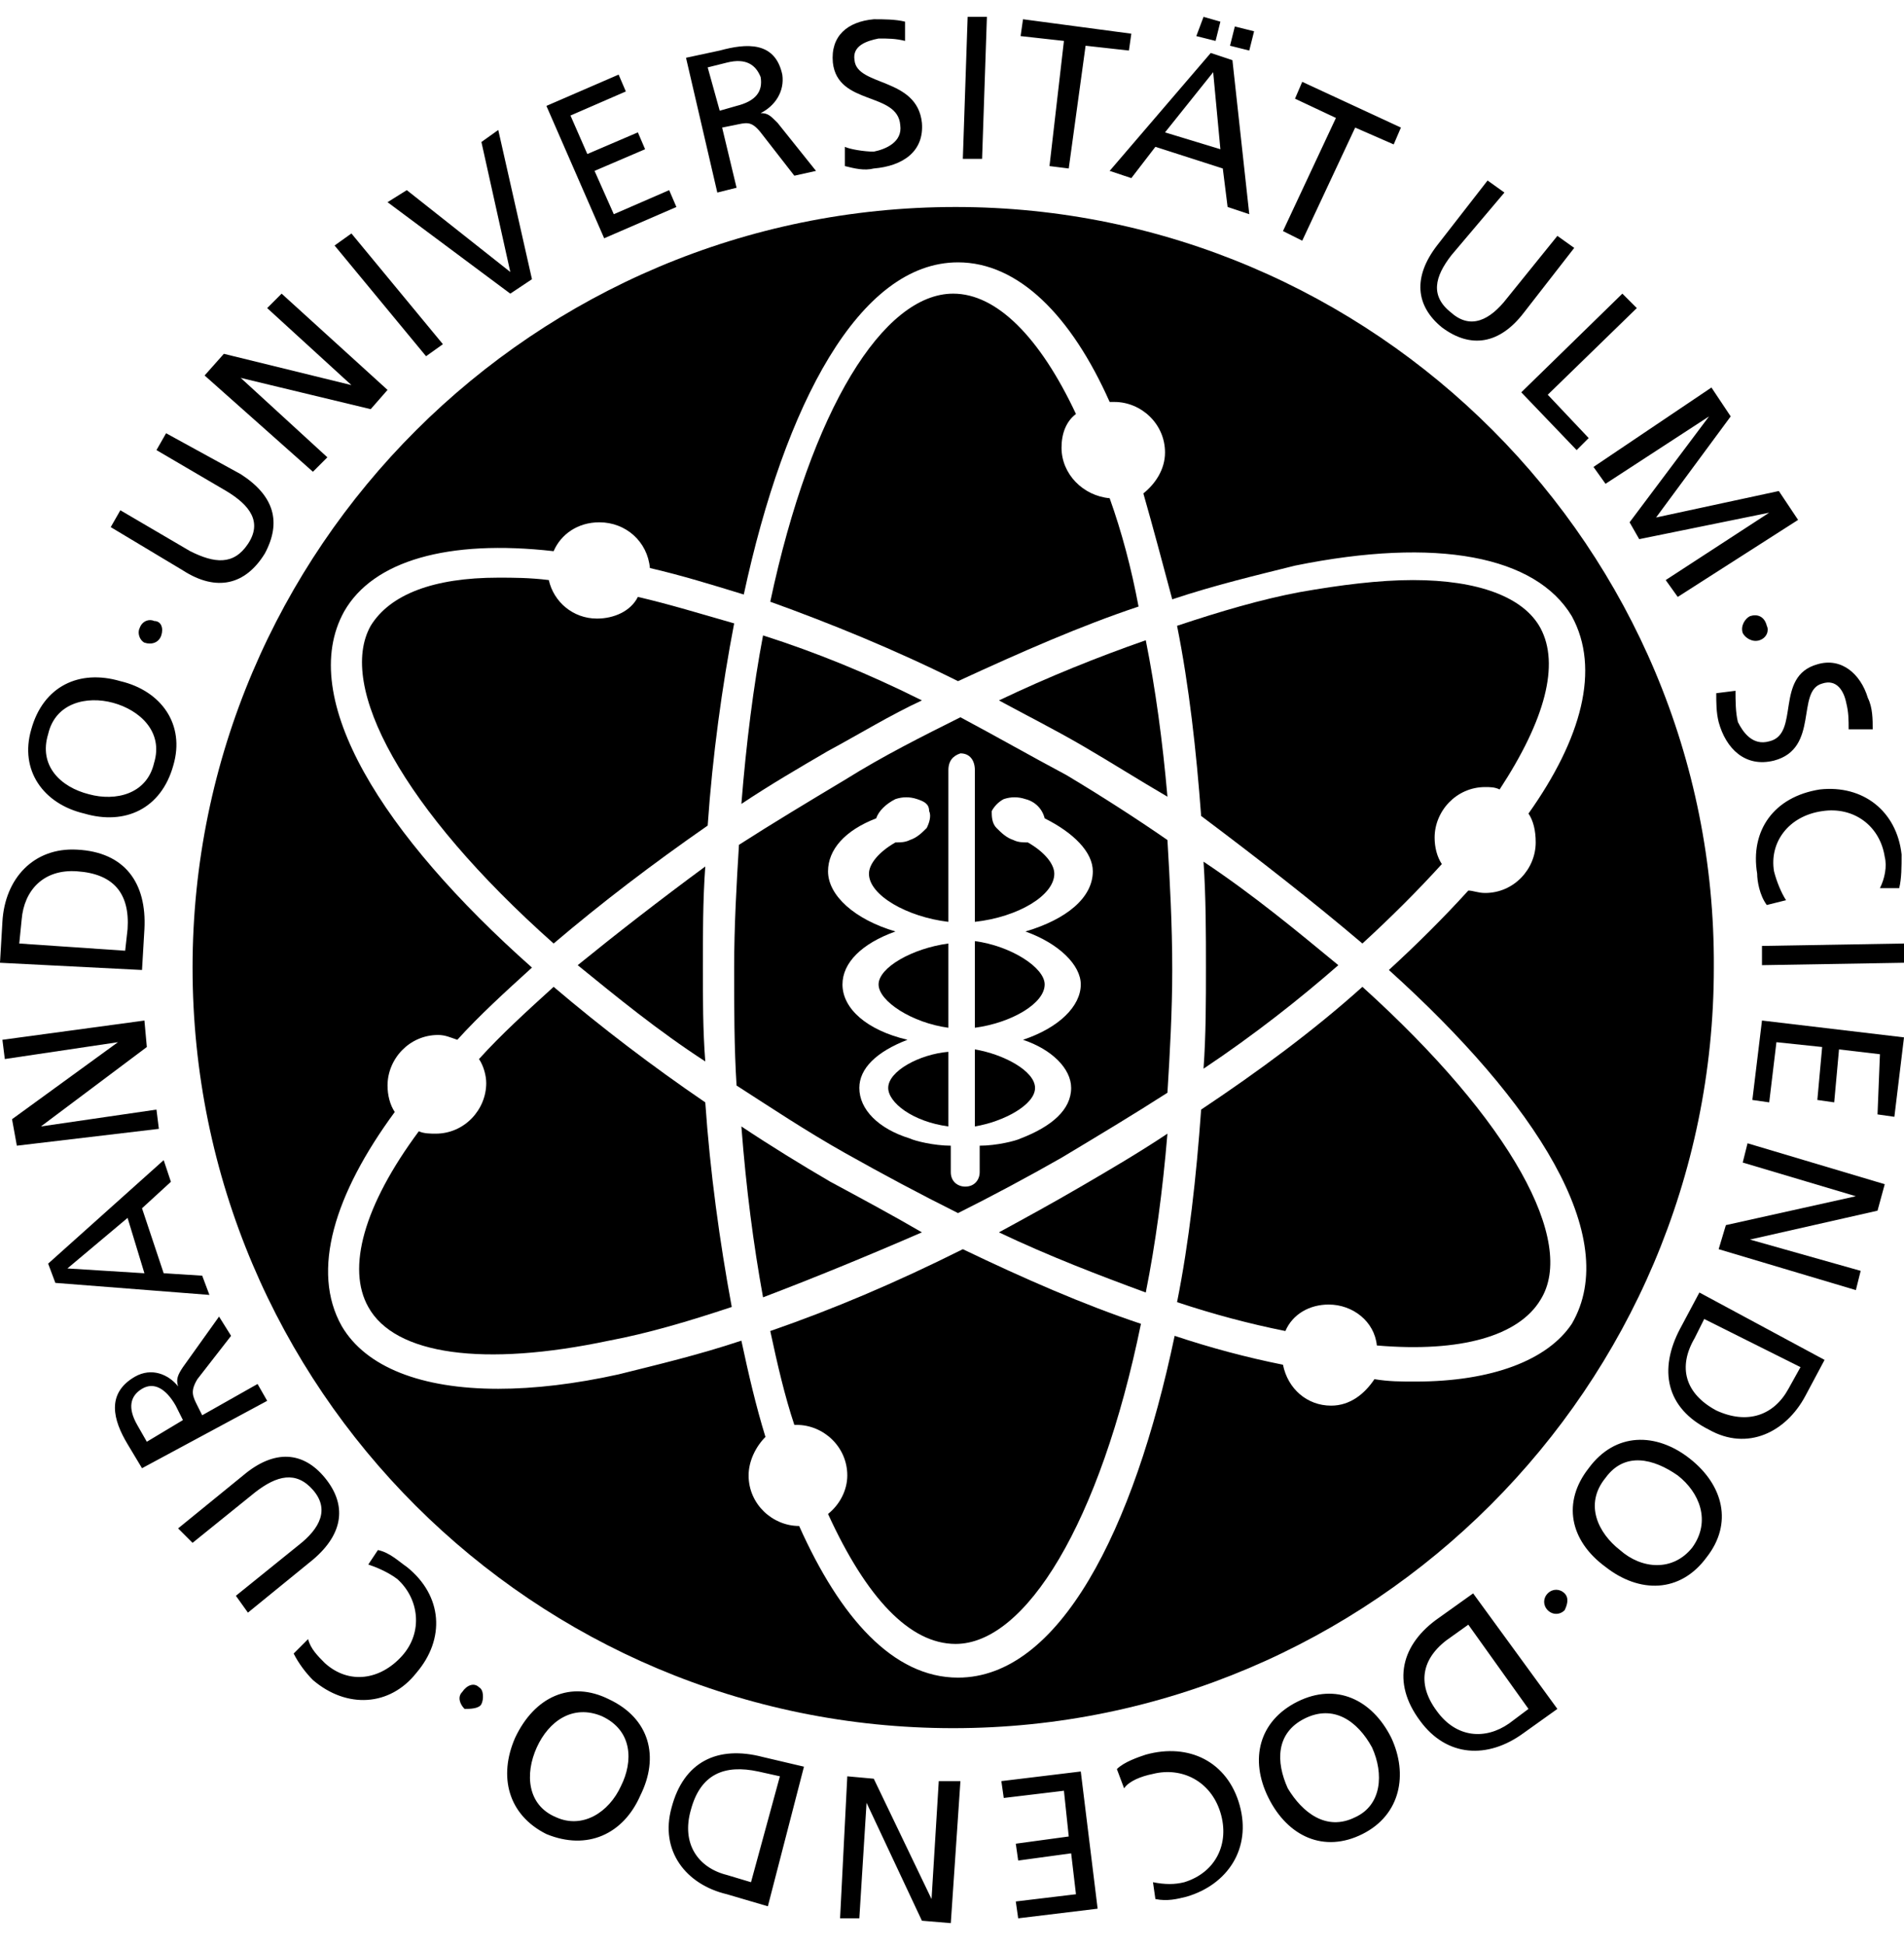 <?xml version="1.0" encoding="utf-8"?>
<!-- Generator: Adobe Illustrator 25.1.0, SVG Export Plug-In . SVG Version: 6.00 Build 0)  -->
<svg version="1.1" id="Ebene_1" xmlns="http://www.w3.org/2000/svg" xmlns:xlink="http://www.w3.org/1999/xlink" x="0px" y="0px"
	 viewBox="0 0 79.1 80.8" style="enable-background:new 0 0 284.9 80.8" xml:space="preserve">
<path d="M32,55.3c0.3,1.4,0.6,2.7,1,3.9c0,0,0,0,0.1,0c1.1,0,2.1,0.9,2.1,2.1c0,0.6-0.3,1.2-0.8,1.6c1.6,3.5,3.4,5.4,5.3,5.4
	c2.9,0,6-5,7.7-13.3c-2.4-0.8-4.9-1.9-7.4-3.1C37.2,53.3,34.6,54.4,32,55.3"/>
<path d="M34.5,49.1c-1.2-0.7-2.5-1.5-3.7-2.3c0.2,2.6,0.5,4.9,0.9,7.1c2.1-0.8,4.3-1.7,6.6-2.7C37.1,50.5,35.8,49.8,34.5,49.1"/>
<path d="M45,31c1.2,0.7,2.3,1.4,3.5,2.1c-0.2-2.3-0.5-4.5-0.9-6.5c-2,0.7-4,1.5-6.1,2.5C42.6,29.7,43.8,30.3,45,31"/>
<path d="M24.8,25.7c-1,0-1.8-0.7-2-1.6c-0.8-0.1-1.5-0.1-2.1-0.1c-2.7,0-4.5,0.7-5.3,2c-1.4,2.5,1.3,7.6,7.6,13.2
	c2-1.7,4.1-3.3,6.4-4.9c0.2-2.9,0.6-5.8,1.1-8.4c-1.4-0.4-2.7-0.8-4-1.1C26.2,25.4,25.5,25.7,24.8,25.7"/>
<path d="M41.5,51.2c2.1,1,4.2,1.8,6.1,2.5c0.4-2,0.7-4.2,0.9-6.6c-1.2,0.8-2.4,1.5-3.6,2.2C43.7,50,42.6,50.6,41.5,51.2"/>
<path d="M47.3,25.2c-0.3-1.6-0.7-3.1-1.2-4.5c-1.1-0.1-2-1-2-2.1c0-0.6,0.2-1.1,0.6-1.4c-1.5-3.2-3.3-5-5.1-5
	c-2.9,0-5.9,4.8-7.6,12.8c2.5,0.9,5.2,2,7.8,3.3C42.4,27.1,44.9,26,47.3,25.2"/>
<path d="M24,40.1c1.6,1.3,3.3,2.7,5.3,4c-0.1-1.3-0.1-2.6-0.1-3.9c0-1.4,0-2.8,0.1-4.2C27.4,37.4,25.6,38.8,24,40.1"/>
<path d="M38.3,29.1c-2.2-1.1-4.4-2-6.6-2.7c-0.4,2.1-0.7,4.5-0.9,7c1.2-0.8,2.4-1.5,3.6-2.2C35.7,30.5,37,29.7,38.3,29.1"/>
<path d="M23,41c-1.1,1-2.2,2-3.1,3c0.2,0.3,0.3,0.7,0.3,1c0,1.1-0.9,2.1-2.1,2.1c-0.2,0-0.5,0-0.7-0.1c-2.3,3.1-3,5.7-2.1,7.3
	c1.1,2,4.8,2.5,10,1.4c1.6-0.3,3.3-0.8,5.1-1.4c-0.5-2.7-0.9-5.6-1.1-8.5C27.1,44.3,25,42.7,23,41"/>
<path d="M36.9,45.2c0,0.6,1,1.4,2.5,1.6c0,0,0,0,0,0v-3.1C38.2,43.8,36.9,44.5,36.9,45.2"/>
<path d="M55.6,40.1c-1.7-1.4-3.5-2.9-5.6-4.3c0.1,1.5,0.1,3,0.1,4.4c0,1.4,0,2.8-0.1,4.2C52.1,43,54,41.5,55.6,40.1"/>
<path d="M56.6,41c-2,1.8-4.3,3.5-6.7,5.1c-0.2,2.8-0.5,5.5-1,8c1.5,0.5,3,0.9,4.5,1.2c0.3-0.7,1-1.1,1.8-1.1c1,0,1.9,0.7,2,1.7
	c3.5,0.3,5.9-0.4,6.8-1.9C65.5,51.6,62.8,46.6,56.6,41"/>
<path d="M58.8,57.4c-0.6,0-1.1,0-1.7-0.1c-0.4,0.6-1,1.1-1.8,1.1c-1,0-1.8-0.7-2-1.7c-1.5-0.3-3-0.7-4.5-1.2
	c-1.7,8.1-4.8,14.2-9,14.2c-2.7,0-4.9-2.5-6.6-6.3c0,0,0,0,0,0c-1.1,0-2.1-0.9-2.1-2.1c0-0.6,0.3-1.2,0.7-1.6c-0.4-1.3-0.7-2.6-1-4
	c-1.8,0.6-3.5,1-5.1,1.4c-1.8,0.4-3.5,0.6-5,0.6c-3.2,0-5.5-0.9-6.5-2.6c-1.3-2.3-0.3-5.5,2.2-8.9c-0.2-0.3-0.3-0.7-0.3-1.1
	c0-1.1,0.9-2.1,2.1-2.1c0.3,0,0.5,0.1,0.8,0.2c0.9-1,2-2,3.1-3c-6.2-5.5-9.8-11.2-7.8-14.8c1.2-2.1,4.3-3,8.7-2.5
	c0.3-0.7,1-1.2,1.9-1.2c1.1,0,2,0.8,2.1,1.9c1.3,0.3,2.6,0.7,3.9,1.1c1.7-7.9,4.8-13.8,8.9-13.8c2.5,0,4.7,2.2,6.3,5.8
	c0.1,0,0.2,0,0.2,0c1.1,0,2.1,0.9,2.1,2.1c0,0.7-0.4,1.3-0.9,1.7c0.4,1.4,0.8,2.9,1.2,4.4c1.8-0.6,3.5-1,5.1-1.4
	c5.9-1.2,10-0.4,11.5,2.1c1.2,2.2,0.4,5.1-1.8,8.2c0.2,0.3,0.3,0.7,0.3,1.2c0,1.1-0.9,2.1-2.1,2.1c-0.3,0-0.5-0.1-0.7-0.1
	c-1,1.1-2.1,2.2-3.3,3.3c6.1,5.5,9.7,11.1,7.6,14.7C64.3,56.5,62,57.4,58.8,57.4 M39.7,8.6C22.2,8.6,8,22.8,8,40.2
	c0,17.5,14.2,31.6,31.6,31.6s31.6-14.2,31.6-31.6C71.3,22.8,57.1,8.6,39.7,8.6"/>
<path d="M56.6,39.2c1.2-1.1,2.3-2.2,3.3-3.3c-0.2-0.3-0.3-0.7-0.3-1.1c0-1.1,0.9-2.1,2.1-2.1c0.2,0,0.4,0,0.6,0.1
	c1.9-2.9,2.5-5.2,1.7-6.7c-0.7-1.3-2.6-2-5.3-2c-1.4,0-3,0.2-4.7,0.5c-1.6,0.3-3.3,0.8-5.1,1.4c0.5,2.5,0.8,5.2,1,7.9
	C52.3,35.7,54.6,37.5,56.6,39.2"/>
<path d="M36.5,40.9c0,0.7,1.4,1.6,2.9,1.8v-3.5C37.9,39.4,36.5,40.2,36.5,40.9"/>
<path d="M44.9,40.9c0,0.9-0.9,1.8-2.4,2.3c1.2,0.4,2,1.2,2,2c0,0.9-0.8,1.6-2.1,2.1c-0.2,0.1-1,0.3-1.7,0.3c0,0,0,0,0,0c0,0,0,0,0,0
	v1.1c0,0.3-0.2,0.6-0.6,0.6c-0.3,0-0.6-0.2-0.6-0.6v-1.1c0,0,0,0,0,0c0,0,0,0,0,0c-0.7,0-1.5-0.2-1.7-0.3c-1.3-0.4-2.1-1.2-2.1-2.1
	c0-0.8,0.7-1.5,2-2C36,42.8,35,41.9,35,40.9c0-0.9,0.8-1.7,2.2-2.2c-1.7-0.5-2.8-1.5-2.8-2.5c0-0.9,0.7-1.7,2-2.2
	c0.1-0.3,0.4-0.6,0.8-0.8c0.3-0.1,0.6-0.1,0.9,0c0.3,0.1,0.5,0.2,0.5,0.5c0.1,0.2,0,0.5-0.1,0.7c-0.2,0.2-0.4,0.4-0.7,0.5
	c-0.2,0.1-0.4,0.1-0.6,0.1c-0.7,0.4-1.1,0.9-1.1,1.3c0,0.9,1.6,1.8,3.3,2v-6.3c0-0.4,0.2-0.6,0.5-0.7c0.4,0,0.6,0.3,0.6,0.7v6.3
	c1.8-0.2,3.3-1.1,3.3-2c0-0.4-0.4-0.9-1.1-1.3c-0.2,0-0.4,0-0.6-0.1c-0.3-0.1-0.5-0.3-0.7-0.5c-0.2-0.2-0.2-0.5-0.2-0.7
	c0.1-0.2,0.3-0.4,0.5-0.5c0.3-0.1,0.6-0.1,0.9,0c0.4,0.1,0.7,0.4,0.8,0.8c1.2,0.6,2,1.4,2,2.2c0,1.1-1.1,2-2.8,2.5
	C44,39.2,44.9,40.1,44.9,40.9 M44.3,32.2c-1.5-0.8-2.9-1.6-4.4-2.4c-1.6,0.8-3.2,1.6-4.8,2.6c-1.5,0.9-3,1.8-4.4,2.7
	c-0.1,1.6-0.2,3.4-0.2,5.1c0,1.7,0,3.3,0.1,4.9c1.4,0.9,2.9,1.9,4.5,2.8c1.6,0.9,3.1,1.7,4.7,2.5c1.4-0.7,2.9-1.5,4.3-2.3
	c1.5-0.9,3-1.8,4.4-2.7c0.1-1.6,0.2-3.4,0.2-5.1c0-1.9-0.1-3.7-0.2-5.4C47.2,34,45.8,33.1,44.3,32.2"/>
<path d="M40.5,42.7c1.5-0.2,2.9-1,2.9-1.8c0-0.7-1.4-1.6-2.9-1.8V42.7z"/>
<path d="M40.5,46.8C40.5,46.8,40.5,46.8,40.5,46.8c1.2-0.2,2.5-0.9,2.5-1.6c0-0.7-1.3-1.4-2.5-1.6V46.8z"/>
<path d="M6,26.7c0.3,0.1,0.6,0,0.7-0.3c0.1-0.3,0-0.6-0.3-0.6c-0.2-0.1-0.5,0-0.6,0.3C5.7,26.3,5.8,26.6,6,26.7 M3.5,33.8
	c1.7,0.5,3.2-0.2,3.7-2c0.5-1.7-0.5-3.1-2.2-3.5c-1.7-0.5-3.2,0.2-3.7,2C0.8,32,1.8,33.4,3.5,33.8 M3.7,33c-1.2-0.3-2.1-1.2-1.7-2.5
	c0.3-1.3,1.6-1.6,2.7-1.3c1.1,0.3,2.1,1.2,1.7,2.5C6.1,33,4.8,33.3,3.7,33 M0.8,39.2l0.1-1c0.1-1.2,0.9-2.1,2.3-2
	c1.5,0.1,2.2,0.9,2.1,2.4l-0.1,0.9L0.8,39.2z M5.9,40.3L6,38.6c0.1-1.9-0.8-3.2-2.8-3.3c-1.8-0.1-3,1.2-3.1,3L0,40L5.9,40.3z
	 M6.6,46.9l-0.1-0.8l-4.8,0.7l0,0l4.4-3.3l-0.1-1.1l-5.9,0.8L0.2,44l4.7-0.7l0,0l-4.4,3.2l0.2,1.1L6.6,46.9z M5.3,50.6L6,52.9
	l-3.2-0.2L5.3,50.6z M8.7,53.8L8.4,53l-1.6-0.1l-0.9-2.7l1.2-1.1l-0.3-0.9L2,52.5l0.3,0.8L8.7,53.8z M6.1,59.9l-0.4-0.7
	c-0.4-0.7-0.3-1.2,0.2-1.5c0.5-0.3,1,0,1.4,0.7l0.3,0.6L6.1,59.9z M11.1,58.2l-0.4-0.7l-2.3,1.3l-0.2-0.4c-0.2-0.4-0.3-0.6,0-1.1
	l1.4-1.8l-0.5-0.8l-1.5,2.1c-0.2,0.3-0.3,0.5-0.2,0.8l0,0c-0.4-0.5-1.1-0.8-1.8-0.4c-1.2,0.7-0.9,1.8-0.3,2.8L5.9,61L11.1,58.2z
	 M7.4,63.5L8,64.1l2.6-2.1c0.9-0.7,1.7-0.9,2.4-0.1c0.7,0.8,0.3,1.6-0.6,2.3l-2.6,2.1l0.5,0.7l2.7-2.2c1.3-1.1,1.4-2.3,0.5-3.4
	c-0.9-1.1-2.1-1.2-3.4-0.1L7.4,63.5z M12.2,68.7c0.2,0.4,0.5,0.8,0.8,1.1c1.4,1.2,3.2,1.1,4.3-0.3c1.2-1.4,1.1-3.2-0.4-4.4
	c-0.3-0.2-0.7-0.6-1.2-0.7L15.3,65c0.3,0.1,0.8,0.3,1.2,0.6c0.9,0.8,1.1,2.2,0.2,3.2c-0.9,1-2.2,1.2-3.2,0.3c-0.3-0.3-0.6-0.6-0.7-1
	L12.2,68.7z M20,70.8c0.1-0.2,0.1-0.6-0.1-0.7c-0.2-0.2-0.5-0.1-0.7,0.2c-0.2,0.2-0.1,0.5,0.1,0.7C19.5,71,19.9,71,20,70.8
	 M26.6,74.6c0.8-1.6,0.4-3.2-1.3-4c-1.6-0.8-3.1-0.1-3.9,1.6c-0.7,1.6-0.3,3.2,1.3,4C24.4,76.9,25.9,76.2,26.6,74.6 M25.8,74.2
	c-0.5,1.1-1.6,1.8-2.7,1.3c-1.2-0.5-1.3-1.8-0.8-2.9c0.5-1.1,1.5-1.8,2.7-1.3C26.3,71.9,26.3,73.2,25.8,74.2 M31.2,78.2l-1-0.3
	c-1.2-0.3-1.9-1.3-1.5-2.7c0.4-1.5,1.4-1.9,2.8-1.6l0.9,0.2L31.2,78.2z M33.4,73.4L31.7,73c-1.9-0.5-3.3,0.2-3.8,2.1
	c-0.5,1.8,0.6,3.2,2.3,3.6l1.7,0.5L33.4,73.4z M39.9,74L39,74l-0.3,4.9l0,0l-2.4-5l-1.1-0.1l-0.3,5.9l0.8,0l0.3-4.8l0,0l2.3,4.9
	l1.2,0.1L39.9,74z M44.9,73.6l-3.3,0.4l0.1,0.7l2.5-0.3l0.2,1.9l-2.2,0.3l0.1,0.7l2.2-0.3l0.2,1.7l-2.5,0.3l0.1,0.7l3.3-0.4
	L44.9,73.6z M48,78.9c0.5,0.1,0.9,0,1.3-0.1c1.7-0.5,2.7-2,2.2-3.8c-0.5-1.8-2.1-2.6-3.9-2.1c-0.3,0.1-0.9,0.3-1.2,0.6l0.3,0.8
	c0.2-0.3,0.7-0.5,1.2-0.6c1.2-0.3,2.4,0.3,2.8,1.6c0.4,1.3-0.2,2.5-1.5,2.9c-0.4,0.1-0.8,0.1-1.3,0L48,78.9z M57.8,72.2
	c-0.8-1.6-2.3-2.3-3.9-1.5s-2,2.4-1.2,4c0.8,1.6,2.3,2.3,3.9,1.5C58.2,75.4,58.5,73.7,57.8,72.2 M57,72.6c0.5,1.1,0.4,2.4-0.7,2.9
	c-1.2,0.6-2.2-0.2-2.8-1.2c-0.5-1.1-0.5-2.3,0.7-2.9S56.4,71.5,57,72.6 M63.5,71l-0.8,0.6c-1,0.7-2.2,0.6-3-0.5
	c-0.9-1.2-0.6-2.3,0.6-3.1l0.7-0.5L63.5,71z M61.2,66.2l-1.4,1c-1.6,1.1-2,2.7-0.8,4.3c1.1,1.5,2.8,1.6,4.3,0.5l1.4-1L61.2,66.2z
	 M65,66.2c-0.2-0.2-0.5-0.2-0.7,0c-0.2,0.2-0.2,0.5,0,0.7c0.2,0.2,0.5,0.2,0.7,0C65.1,66.7,65.2,66.4,65,66.2 M70.2,60.6
	c-1.4-1.1-3.1-1.1-4.2,0.4c-1.1,1.4-0.8,3,0.7,4.1c1.4,1.1,3.1,1.1,4.2-0.4C72,63.3,71.6,61.7,70.2,60.6 M69.7,61.3
	c0.9,0.7,1.4,1.9,0.6,3c-0.8,1-2.1,0.9-3,0.1c-0.9-0.7-1.5-1.9-0.6-3C67.5,60.3,68.7,60.6,69.7,61.3 M74.8,56.8l-0.5,0.9
	c-0.6,1.1-1.7,1.5-3,0.9c-1.3-0.7-1.6-1.8-0.9-3l0.4-0.8L74.8,56.8z M70.6,53.7l-0.8,1.5c-0.9,1.7-0.6,3.3,1.2,4.2
	c1.6,0.9,3.2,0.1,4-1.4l0.8-1.5L70.6,53.7z M72.6,47.5l-0.2,0.8l4.7,1.4l0,0l-5.4,1.2l-0.3,1l5.7,1.7l0.2-0.8l-4.6-1.3l0,0l5.3-1.2
	l0.3-1.1L72.6,47.5z M73.2,42.4l-0.4,3.3l0.7,0.1l0.3-2.5l1.9,0.2l-0.2,2.2l0.7,0.1l0.2-2.2l1.7,0.2L78,46.3l0.7,0.1l0.4-3.3
	L73.2,42.4z M73.2,39.3l0,0.8l5.9-0.1l0-0.8L73.2,39.3z M78.9,36.9c0.1-0.4,0.1-0.9,0.1-1.4c-0.2-1.8-1.6-2.9-3.4-2.7
	c-1.9,0.3-2.9,1.7-2.6,3.5c0,0.3,0.1,0.9,0.4,1.3l0.8-0.2c-0.2-0.3-0.4-0.8-0.5-1.2c-0.2-1.2,0.6-2.3,2-2.5c1.3-0.2,2.4,0.6,2.6,1.9
	c0.1,0.4,0,0.9-0.2,1.3L78.9,36.9z M77.8,30.3c0-0.4,0-0.9-0.2-1.3c-0.3-1-1.1-1.7-2.1-1.4c-1.8,0.5-0.7,2.9-2,3.2
	c-0.7,0.2-1.1-0.4-1.3-0.8c-0.1-0.4-0.1-0.9-0.1-1.3l-0.8,0.1c0,0.4,0,0.8,0.1,1.2c0.3,1.1,1.1,1.9,2.3,1.6c1.9-0.5,0.9-2.9,2-3.2
	c0.6-0.2,0.9,0.3,1,0.8c0.1,0.4,0.1,0.7,0.1,1.1L77.8,30.3z M72.7,25.6c-0.2,0.1-0.4,0.4-0.3,0.7c0.1,0.2,0.4,0.4,0.7,0.3
	c0.3-0.1,0.4-0.4,0.3-0.6C73.3,25.6,73,25.5,72.7,25.6 M66.2,19.4l0.5,0.7l4.3-2.8l0,0l-3.3,4.4l0.4,0.7l5.4-1.1l0,0l-4.3,2.8
	l0.5,0.7l5-3.2l-0.8-1.2l-5.1,1.1l3.1-4.2l-0.8-1.2L66.2,19.4z M63.2,16.3l2.3,2.4l0.5-0.5l-1.7-1.8l3.7-3.6l-0.6-0.6L63.2,16.3z
	 M65.4,10.3l-0.7-0.5l-2.1,2.6c-0.7,0.9-1.5,1.3-2.3,0.6c-0.9-0.7-0.7-1.5,0-2.4L62.5,8l-0.7-0.5l-2.1,2.7c-1,1.3-0.9,2.5,0.2,3.4
	c1.2,0.9,2.4,0.7,3.4-0.6L65.4,10.3z M53.3,9.6l0.8,0.4l2.2-4.7L57.9,6l0.3-0.7l-4.1-1.9l-0.3,0.7l1.7,0.8L53.3,9.6z M51.1,1.9
	l0.8,0.2l0.2-0.8l-0.8-0.2L51.1,1.9z M49.7,1.5l0.8,0.2l0.2-0.8L50,0.7L49.7,1.5z M50.7,6.2l-2.3-0.7l2-2.5L50.7,6.2z M46.1,7.1
	L47,7.4l1-1.3L50.8,7l0.2,1.6l0.9,0.3l-0.7-6.4l-0.9-0.3L46.1,7.1z M43.6,6.9L44.4,7l0.7-5.1l1.8,0.2L47,1.4l-4.5-0.6l-0.1,0.7
	l1.8,0.2L43.6,6.9z M40,6.6l0.8,0l0.2-5.9l-0.8,0L40,6.6z M37.6,0.9c-0.4-0.1-0.9-0.1-1.3-0.1c-1.1,0.1-1.8,0.7-1.7,1.8
	c0.2,1.8,2.7,1.2,2.8,2.6c0.1,0.7-0.6,1-1.1,1.1c-0.4,0-1-0.1-1.2-0.2l0,0.8c0.4,0.1,0.8,0.2,1.2,0.1c1.2-0.1,2.1-0.7,2-1.9
	c-0.2-1.9-2.7-1.5-2.8-2.6c-0.1-0.6,0.5-0.8,1-0.9c0.4,0,0.7,0,1.1,0.1L37.6,0.9z M29.4,2.8l0.8-0.2c0.8-0.2,1.2,0.1,1.4,0.6
	c0.1,0.6-0.2,1-1,1.2l-0.7,0.2L29.4,2.8z M29.8,8l0.8-0.2L30,5.3l0.5-0.1C31,5.1,31.2,5,31.6,5.5L33,7.3l0.9-0.2l-1.6-2
	c-0.3-0.3-0.4-0.4-0.7-0.4l0,0c0.6-0.3,1-0.9,0.9-1.6c-0.3-1.4-1.5-1.3-2.6-1l-1.4,0.3L29.8,8z M25.1,9.9l3-1.3l-0.3-0.7l-2.3,1
	l-0.8-1.8l2.1-0.9l-0.3-0.7l-2.1,0.9l-0.7-1.6l2.3-1l-0.3-0.7l-3,1.3L25.1,9.9z M20.7,5.4L20,5.9l1.2,5.4l0,0l-4.3-3.4l-0.8,0.5
	l5.1,3.8l0.9-0.6L20.7,5.4z M17.7,14.8l0.7-0.5l-3.8-4.6l-0.7,0.5L17.7,14.8z M13,19.6l0.6-0.6L10,15.7l0,0l5.4,1.3l0.7-0.8l-4.4-4
	l-0.6,0.6l3.5,3.2l0,0l-5.3-1.3l-0.8,0.9L13,19.6z M6.9,18l-0.4,0.7l2.9,1.7c1,0.6,1.5,1.3,0.9,2.2c-0.6,0.9-1.4,0.8-2.4,0.3
	l-2.9-1.7l-0.4,0.7l3,1.8c1.4,0.9,2.6,0.6,3.4-0.7c0.7-1.3,0.4-2.4-1-3.3L6.9,18z"/>
</svg>
